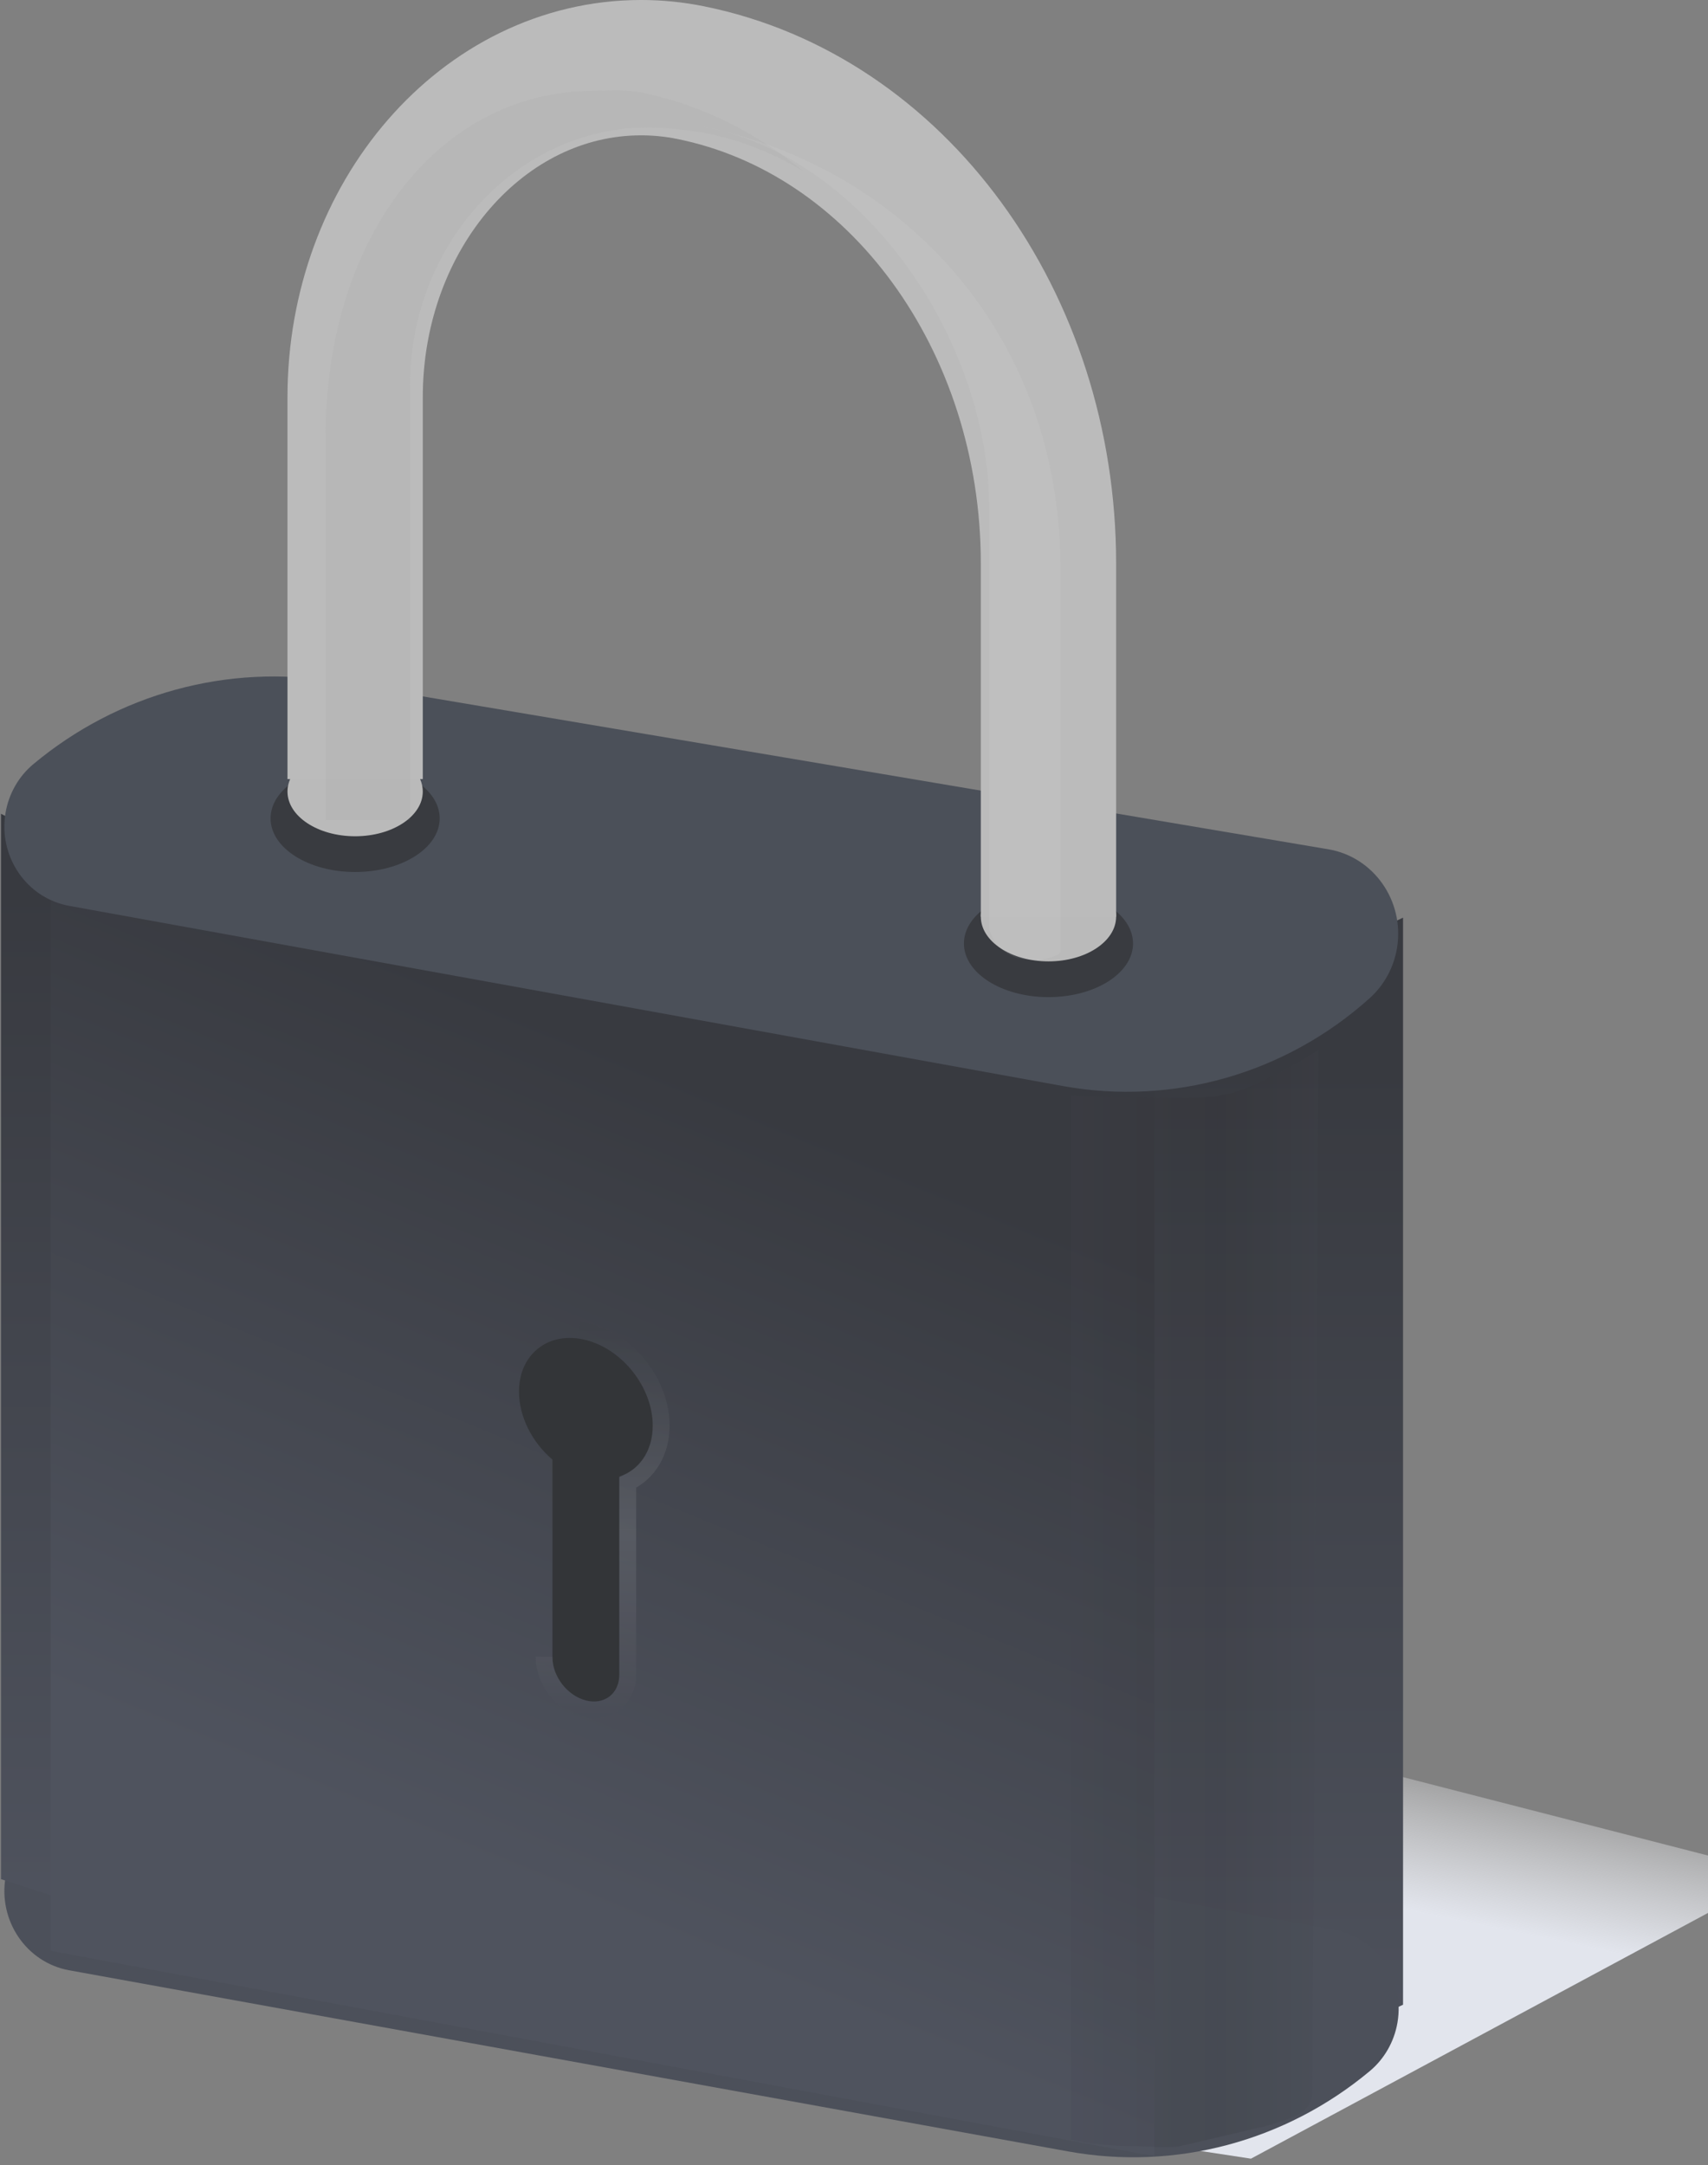 <svg xmlns="http://www.w3.org/2000/svg" xmlns:xlink="http://www.w3.org/1999/xlink" width="101" height="128" version="1.1" viewBox="0 0 101 128"><rect x="0" y="0" width="101" height="128" fill="#808080" stroke="none"/><title>Lock</title><desc>Created with Sketch.</desc><defs><linearGradient id="linearGradient-1" x1="14.718%" x2="30.138%" y1="21.252%" y2="50%"><stop offset="0%" stop-color="#FFF" stop-opacity="0"/><stop offset="100%" stop-color="#E2E5ED"/></linearGradient><linearGradient id="linearGradient-2" x1="58.424%" x2="58.424%" y1="11.945%" y2="97.75%"><stop offset="0%" stop-color="#383A40"/><stop offset="100%" stop-color="#4F535E"/></linearGradient><linearGradient id="linearGradient-3" x1="50%" x2="50%" y1="6.809%" y2="101.528%"><stop offset="0%" stop-color="#383A40"/><stop offset="100%" stop-color="#4F535E"/></linearGradient><linearGradient id="linearGradient-4" x1="69.022%" x2="47.688%" y1="20.172%" y2="81.15%"><stop offset="0%" stop-color="#383A40"/><stop offset="100%" stop-color="#4F535E"/></linearGradient><linearGradient id="linearGradient-5" x1="50%" x2="50%" y1="0%" y2="100%"><stop offset="0%" stop-color="#3F4249"/><stop offset="52.007%" stop-color="#FFF"/><stop offset="100%" stop-color="#494D55"/></linearGradient><linearGradient id="linearGradient-6" x1="0%" x2="107.989%" y1="52.045%" y2="52.045%"><stop offset="0%" stop-color="#43454E"/><stop offset="54.827%" stop-color="#2B2B2D"/><stop offset="100%" stop-color="#484C55"/></linearGradient></defs><g id="Page" fill="none" fill-rule="evenodd" stroke="none" stroke-width="1"><g id="修改支付密码／选择方式" transform="translate(-1428, -469)"><g id="Lock" transform="translate(1390, 453)"><rect id="box-copy" width="160" height="160" x="0" y="0"/><rect id="box" width="128" height="128" x="16" y="16"/><polygon id="shadow" fill="url(#linearGradient-1)" points="96.613 143.613 65.315 126.79 116.493 113.636 143.271 136.495" transform="translate(104.293, 128.625) scale(-1, 1) translate(-104.293, -128.625)"/><g id="Group" transform="translate(38.036, 55.624)"><polygon id="Path" fill="url(#linearGradient-2)" fill-rule="nonzero" points="65.945 22.733 65.945 86.758 82.931 78.889 82.931 14.624"/><path id="Path" fill="#4C505A" fill-rule="nonzero" d="M1.934,68.476 L1.934,68.476 L1.934,68.476 C6.93,64.306 13.446,62.572 19.787,63.724 L78.849,74.452 L78.849,74.452 C81.365,74.909 83.045,77.373 82.599,79.956 C82.405,81.08 81.823,82.095 80.96,82.815 L80.96,82.815 L80.96,82.815 C75.967,86.977 69.46,88.708 63.126,87.56 L4.053,76.852 L4.053,76.852 C1.532,76.395 -0.151,73.927 0.294,71.34 C0.488,70.214 1.07,69.197 1.934,68.476 Z"/><polygon id="Path" fill="url(#linearGradient-3)" fill-rule="nonzero" points=".023 8.484 .023 71.464 5.484 73.232 5.484 11.281"/><polygon id="Rectangle" fill="url(#linearGradient-4)" fill-rule="nonzero" points="2.967 11.164 68.23 23.307 68.23 87.845 2.967 75.702"/><path id="Shape" fill="#333538" fill-rule="nonzero" d="M32.632,46.663 C31.449,45.661 30.654,44.147 30.654,42.645 C30.654,40.405 32.425,39.038 34.609,39.593 C36.794,40.147 38.565,42.414 38.565,44.657 C38.565,46.159 37.769,47.269 36.587,47.67 L36.587,59.375 C36.587,60.496 35.702,61.178 34.609,60.899 C33.517,60.62 32.632,59.485 32.632,58.364 L32.632,46.663 Z"/><path id="Shape" stroke="url(#linearGradient-5)" stroke-width="1" d="M34.179,38.96 L34.728,39.1 C37.131,39.71 39.059,42.179 39.059,44.657 C39.059,46.199 38.304,47.448 37.082,48.016 L37.082,48.016 L37.082,59.375 C37.082,60.831 35.89,61.749 34.49,61.391 C33.18,61.056 32.137,59.721 32.14,58.31" opacity=".1"/><path id="Path" fill="#4B5059" fill-rule="nonzero" d="M1.934,5.551 L1.934,5.551 L1.934,5.551 C6.938,1.375 13.444,-0.4 19.808,0.674 L78.513,10.583 L78.513,10.583 C81.2,11.036 83.019,13.639 82.578,16.396 C82.392,17.554 81.82,18.61 80.96,19.383 L80.96,19.383 L80.96,19.383 C75.99,23.846 69.316,25.757 62.812,24.578 L4.053,13.927 L4.053,13.927 C1.532,13.47 -0.151,11.002 0.294,8.414 C0.488,7.289 1.07,6.272 1.934,5.551 Z"/><path id="Path" fill="url(#linearGradient-6)" fill-rule="nonzero" d="M63.286,25.147 L63.286,86.857 C64.359,87.117 65.623,87.247 67.078,87.247 C67.549,87.247 69.319,87.377 69.761,87.247 L74.792,86.068 C76.338,85.613 77.565,85.336 77.565,84.033 L77.935,22.429 C76.912,23.115 75.677,23.791 74.23,24.457 C73.353,24.86 72.308,25.27 70.256,25.285 C68.888,25.295 66.565,25.249 63.286,25.147 Z" opacity=".166"/></g><g id="Group" transform="translate(54, 20)"><ellipse id="Oval" cx="46" cy="51.777" fill="#393B40" fill-rule="nonzero" rx="5" ry="3.17"/><ellipse id="Oval" cx="5" cy="44.38" fill="#393B40" fill-rule="nonzero" rx="5" ry="3.17"/><ellipse id="Oval" cx="46" cy="50.192" fill="#BABABA" fill-rule="nonzero" rx="4" ry="2.642"/><ellipse id="Oval" cx="5" cy="42.795" fill="#BABABA" fill-rule="nonzero" rx="4" ry="2.642"/><path id="Combined-Shape" stroke="#BBB" stroke-width="8.001" d="M46,50.192 L46,29.315 C46,14.992 37.06,2.745 24.814,0.289 C23.856,0.097 22.886,0 21.914,0 C12.573,0 5,8.725 5,19.488 L5,42.057 L5,42.057"/><path id="Combined-Shape" fill="#FFF" fill-rule="nonzero" d="M25.5,3.471 C37.35,5.861 46.709,15.719 46.709,29.657 C46.709,39.945 46.709,47.483 46.709,52.27 C46.709,52.619 43.342,53.639 42.5,50.941 M42.5,50.941 L42.5,26.072 C42.5,16.083 35.038,5.184 25.5,3.471" opacity=".066"/><path id="Combined-Shape" fill="#999" fill-rule="nonzero" d="M22.032,1.487 C21.066,1.283 20.149,1.364 19.168,1.364 C9.739,1.364 3.255,10.325 3.255,21.758 L3.255,44.482 L8.244,44.482 L8.244,18.801 C8.244,10.402 14.572,3.533 22.351,3.533 C23.16,3.533 24.773,3.693 25.571,3.843 C27.692,4.241 29.682,5.025 31.495,6.117 C28.724,3.835 25.522,2.224 22.032,1.487 Z" opacity=".103"/></g></g></g></g></svg>